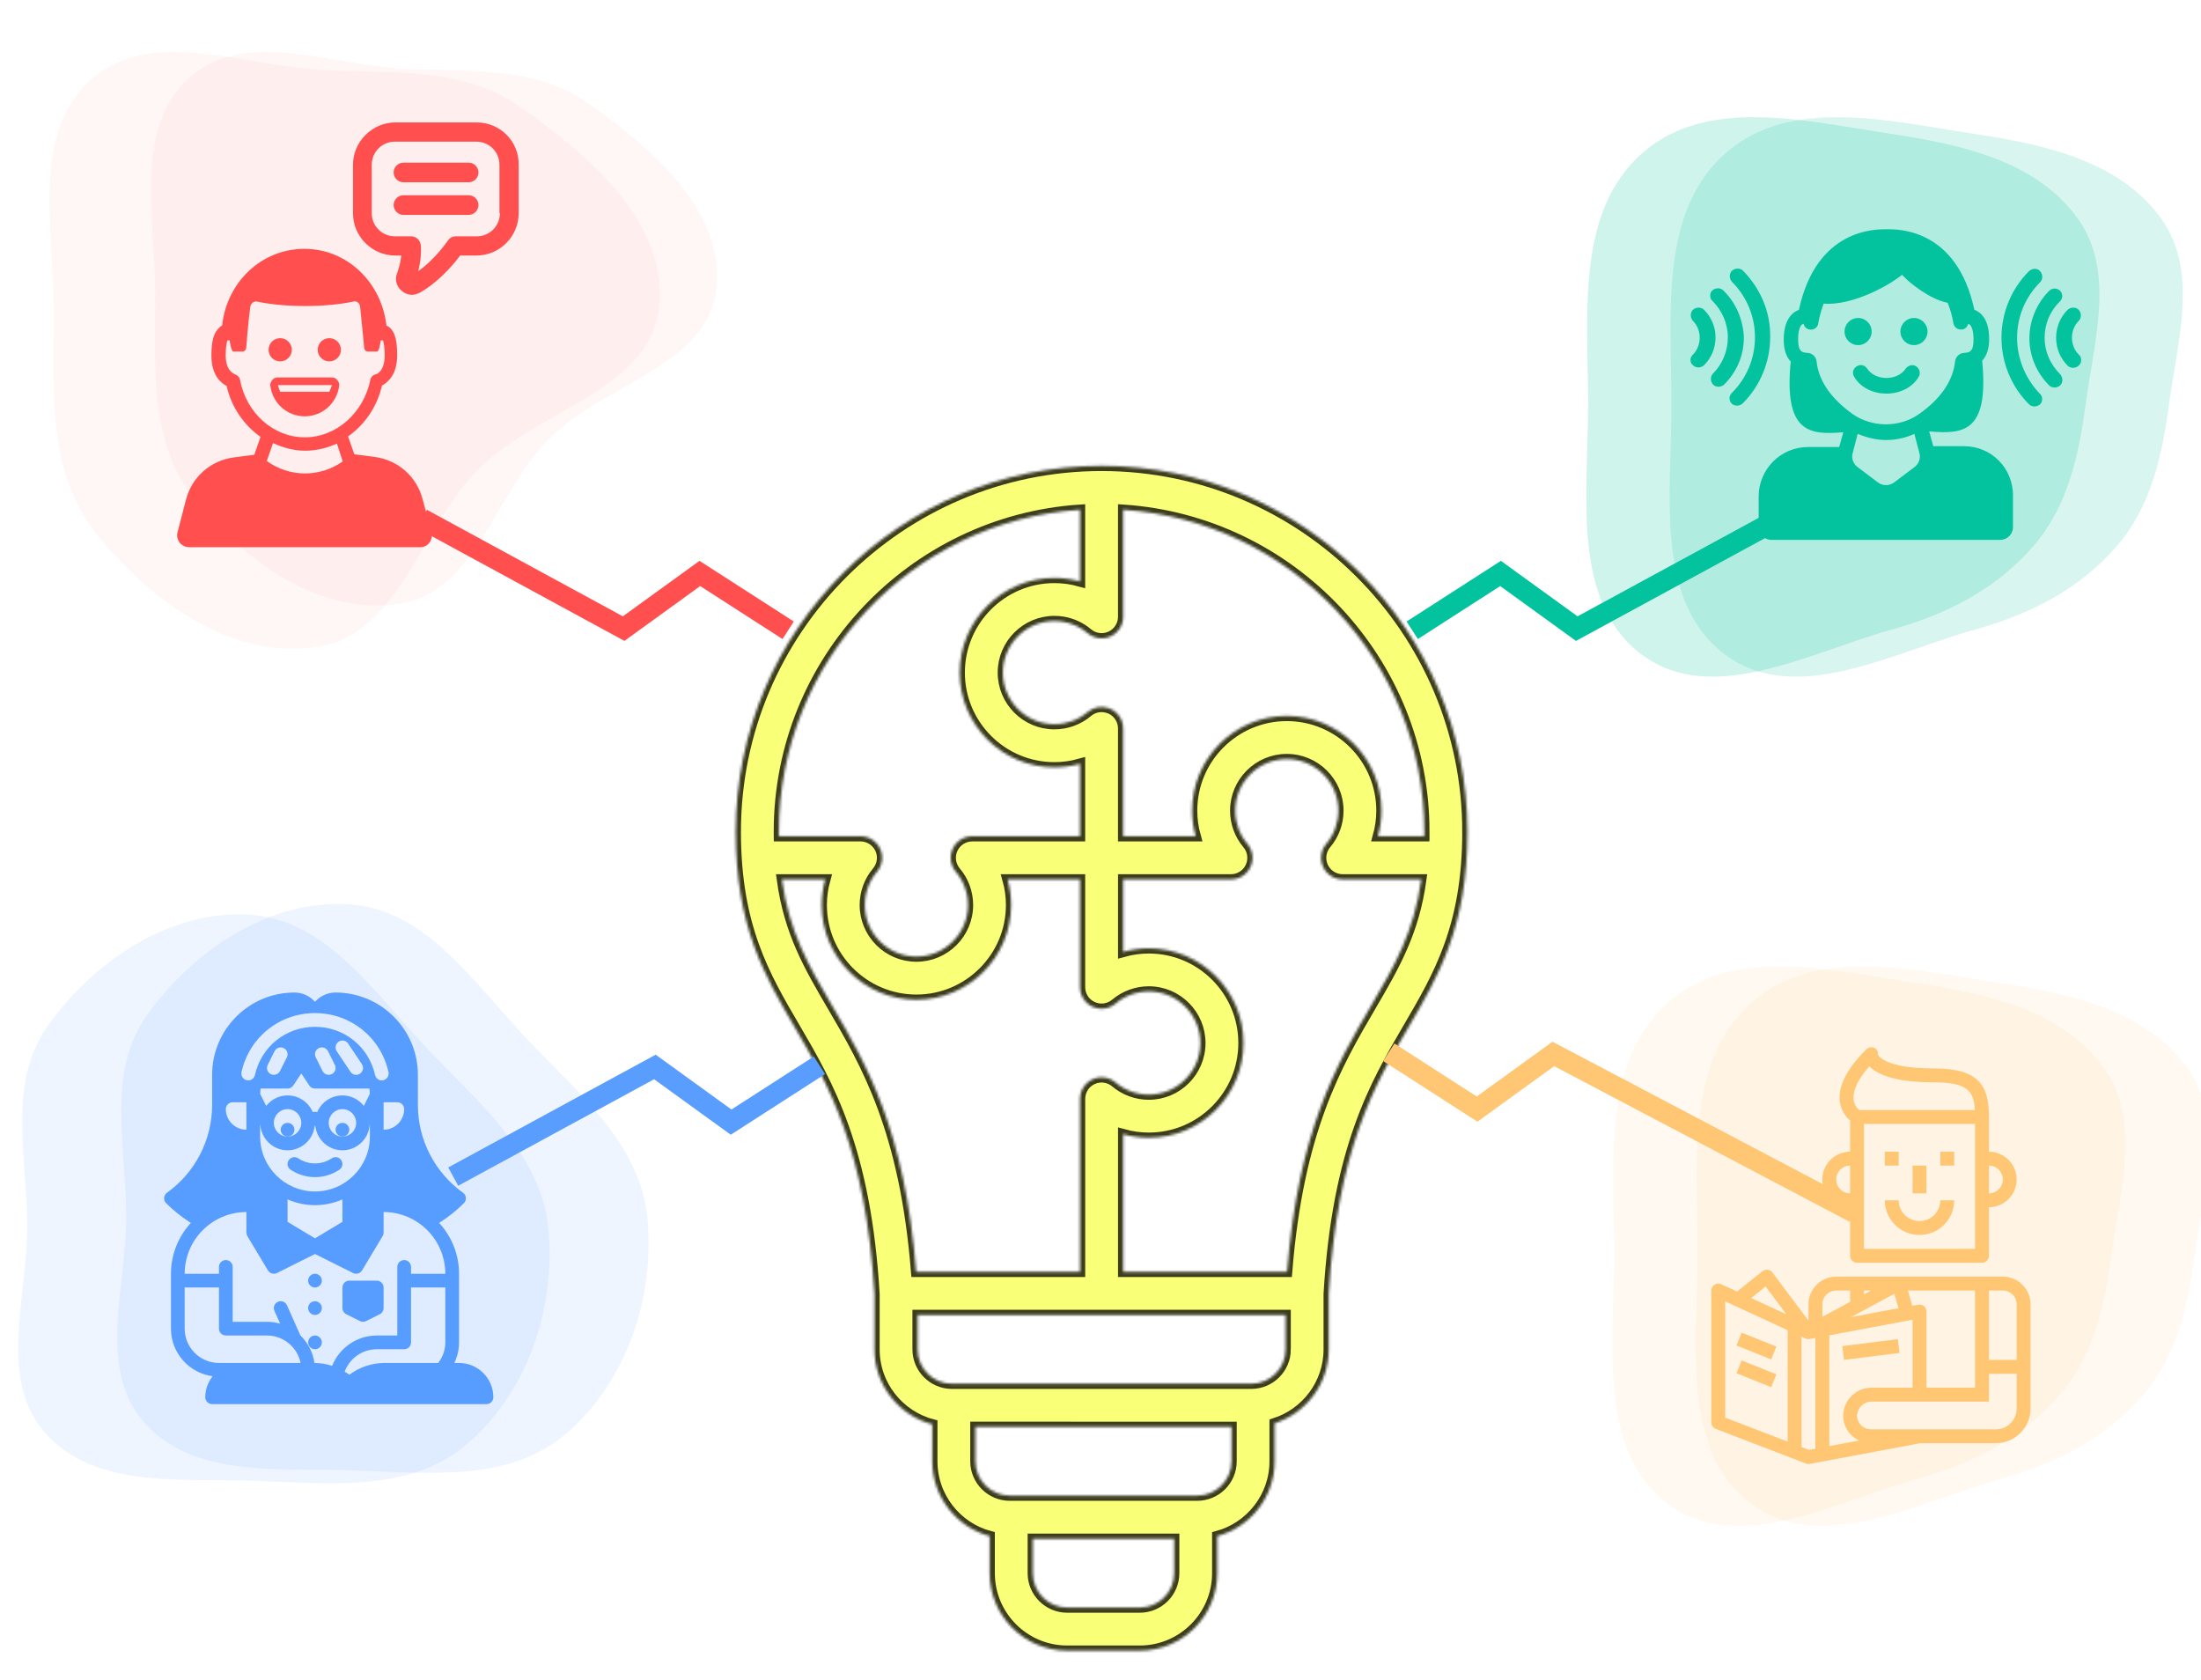 <svg width="845" height="645" viewBox="0 0 845 645" fill="none" xmlns="http://www.w3.org/2000/svg">
<g clip-path="url(#clip0_219_65)">
<path fill-rule="evenodd" clip-rule="evenodd" d="M726.635 51.503C753.447 55.527 782.031 61.979 797.79 84.041C812.133 104.122 804.009 130.741 800.704 155.196C798.024 175.022 793.87 194.221 780.845 209.406C766.627 225.984 747.67 235.682 726.635 241.553C694.363 250.561 657.397 271.292 630.445 251.386C603.018 231.128 609.73 189.293 609.713 155.196C609.697 121.074 604.823 81.554 630.352 58.914C655.388 36.711 693.543 46.537 726.635 51.503Z" fill="#03C29E" fill-opacity="0.1"/>
<path fill-rule="evenodd" clip-rule="evenodd" d="M726.635 51.503C753.447 55.527 782.031 61.979 797.79 84.041C812.133 104.122 804.009 130.741 800.704 155.196C798.024 175.022 793.87 194.221 780.845 209.406C766.627 225.984 747.67 235.682 726.635 241.553C694.363 250.561 657.397 271.292 630.445 251.386C603.018 231.128 609.73 189.293 609.713 155.196C609.697 121.074 604.823 81.554 630.352 58.914C655.388 36.711 693.543 46.537 726.635 51.503Z" fill="#03C29E" fill-opacity="0.1"/>
<path fill-rule="evenodd" clip-rule="evenodd" d="M758.635 51.503C785.447 55.527 814.031 61.979 829.79 84.041C844.133 104.122 836.009 130.741 832.704 155.196C830.024 175.022 825.87 194.221 812.845 209.406C798.627 225.984 779.67 235.682 758.635 241.553C726.363 250.561 689.397 271.292 662.445 251.386C635.018 231.128 641.73 189.293 641.713 155.196C641.697 121.074 636.823 81.554 662.352 58.914C687.388 36.711 725.543 46.537 758.635 51.503Z" fill="#03C29E" fill-opacity="0.08"/>
<path fill-rule="evenodd" clip-rule="evenodd" d="M758.635 51.503C785.447 55.527 814.031 61.979 829.79 84.041C844.133 104.122 836.009 130.741 832.704 155.196C830.024 175.022 825.87 194.221 812.845 209.406C798.627 225.984 779.67 235.682 758.635 241.553C726.363 250.561 689.397 271.292 662.445 251.386C635.018 231.128 641.73 189.293 641.713 155.196C641.697 121.074 636.823 81.554 662.352 58.914C687.388 36.711 725.543 46.537 758.635 51.503Z" fill="#03C29E" fill-opacity="0.08"/>
<g filter="url(#filter0_d_219_65)">
<mask id="path-3-inside-1_219_65" fill="white">
<path d="M563.382 315.277C563.382 351.64 552.335 370.523 540.632 390.523C527.886 412.312 513.437 437.003 510.128 492.783V513.982C510.128 527.259 501.39 538.529 489.366 542.357V556.939C489.366 570.677 480.01 582.263 467.339 585.681V599.896C467.339 616.31 453.987 629.662 437.573 629.662H409.702C393.288 629.662 379.936 616.31 379.936 599.896V585.681C367.264 582.263 357.909 570.677 357.909 556.939V542.771C345.151 539.412 335.714 527.779 335.714 513.982V492.783C332.401 437.006 317.956 412.31 305.21 390.523C293.515 370.531 282.46 351.648 282.46 315.277C282.46 237.824 345.472 174.817 422.92 174.817C500.369 174.813 563.38 237.825 563.38 315.277H563.382ZM299.042 315.277C299.042 315.859 299.054 316.426 299.057 317H330.377C333.604 317 336.538 318.871 337.897 321.801C339.256 324.73 338.788 328.176 336.706 330.644C333.694 334.203 332.038 338.734 332.038 343.402C332.038 354.312 340.909 363.187 351.823 363.187C362.733 363.187 371.608 354.316 371.608 343.402C371.608 338.734 369.951 334.203 366.94 330.644C364.858 328.176 364.389 324.73 365.748 321.801C367.108 318.871 370.041 317 373.268 317H414.62V289.211C411.448 290.101 408.139 290.562 404.795 290.562C384.74 290.562 368.432 274.246 368.432 254.199C368.432 234.148 384.748 217.836 404.795 217.836C408.139 217.836 411.44 218.297 414.62 219.188V191.684C350.179 195.961 299.04 249.754 299.04 315.274L299.042 315.277ZM319.522 382.144C332.62 404.527 347.381 429.761 351.741 484.204H414.632L414.628 417.833C414.628 414.607 416.499 411.673 419.429 410.314C422.358 408.954 425.804 409.423 428.273 411.505C431.831 414.517 436.362 416.173 441.031 416.173C451.941 416.173 460.816 407.302 460.816 396.388C460.816 385.478 451.944 376.603 441.031 376.603C436.363 376.603 431.831 378.259 428.269 381.271C425.8 383.353 422.354 383.822 419.425 382.462C416.495 381.103 414.624 378.169 414.624 374.943V333.591H386.835C387.726 336.763 388.187 340.071 388.187 343.415C388.187 363.47 371.871 379.778 351.824 379.778C331.773 379.778 315.461 363.462 315.461 343.415C315.461 340.071 315.921 336.771 316.812 333.591H300.203C303.004 353.9 310.515 366.751 319.523 382.146L319.522 382.144ZM450.772 599.894V586.706H396.526V599.894C396.526 607.164 402.44 613.078 409.71 613.078H437.581C444.854 613.082 450.772 607.168 450.772 599.894ZM472.799 556.937V543.749L374.494 543.745V556.933C374.494 564.203 380.408 570.117 387.682 570.117H459.608C466.881 570.121 472.799 564.207 472.799 556.937ZM493.557 513.98V500.792H352.297V513.98C352.297 521.25 358.211 527.164 365.481 527.164H480.371C487.644 527.164 493.559 521.25 493.559 513.98H493.557ZM545.643 333.59H515.471C512.244 333.59 509.311 331.719 507.951 328.789C506.592 325.86 507.061 322.414 509.143 319.946C512.154 316.387 513.811 311.856 513.811 307.188C513.811 296.278 504.94 287.403 494.026 287.403C483.116 287.403 474.241 296.274 474.241 307.188C474.241 311.856 475.897 316.387 478.909 319.946C480.991 322.414 481.46 325.86 480.1 328.789C478.741 331.719 475.807 333.59 472.581 333.59H431.229V361.379C434.401 360.489 437.709 360.028 441.053 360.028C461.108 360.028 477.416 376.344 477.416 396.391C477.416 416.446 461.1 432.754 441.053 432.754C437.709 432.754 434.408 432.293 431.229 431.402V484.211H494.12C498.479 429.77 513.249 404.527 526.339 382.151C535.339 366.756 542.851 353.905 545.644 333.589L545.643 333.59ZM546.811 315.285C546.811 249.765 495.674 195.965 431.221 191.685V232.751C431.221 235.978 429.35 238.911 426.42 240.271C425.69 240.61 424.92 240.837 424.151 240.954C423.764 241.013 423.373 241.04 422.983 241.04C421.041 241.052 419.115 240.38 417.576 239.079C414.904 236.821 411.69 235.321 408.279 234.716C407.143 234.513 405.986 234.411 404.815 234.411C393.905 234.411 385.03 243.282 385.03 254.196C385.03 265.106 393.901 273.981 404.815 273.981C409.483 273.981 414.014 272.325 417.573 269.313C419.811 267.419 422.858 266.88 425.592 267.813C425.866 267.907 426.147 268.001 426.416 268.122C428.248 268.973 429.666 270.438 430.471 272.204C430.955 273.266 431.217 274.43 431.217 275.645V316.997H459.006C458.116 313.825 457.655 310.517 457.655 307.173C457.655 287.118 473.971 270.81 494.018 270.81C514.069 270.81 530.381 287.126 530.381 307.173C530.381 310.517 529.92 313.818 529.029 316.997H546.787C546.795 316.431 546.806 315.864 546.806 315.282L546.811 315.285Z"/>
</mask>
<path d="M563.382 315.277C563.382 351.64 552.335 370.523 540.632 390.523C527.886 412.312 513.437 437.003 510.128 492.783V513.982C510.128 527.259 501.39 538.529 489.366 542.357V556.939C489.366 570.677 480.01 582.263 467.339 585.681V599.896C467.339 616.31 453.987 629.662 437.573 629.662H409.702C393.288 629.662 379.936 616.31 379.936 599.896V585.681C367.264 582.263 357.909 570.677 357.909 556.939V542.771C345.151 539.412 335.714 527.779 335.714 513.982V492.783C332.401 437.006 317.956 412.31 305.21 390.523C293.515 370.531 282.46 351.648 282.46 315.277C282.46 237.824 345.472 174.817 422.92 174.817C500.369 174.813 563.38 237.825 563.38 315.277H563.382ZM299.042 315.277C299.042 315.859 299.054 316.426 299.057 317H330.377C333.604 317 336.538 318.871 337.897 321.801C339.256 324.73 338.788 328.176 336.706 330.644C333.694 334.203 332.038 338.734 332.038 343.402C332.038 354.312 340.909 363.187 351.823 363.187C362.733 363.187 371.608 354.316 371.608 343.402C371.608 338.734 369.951 334.203 366.94 330.644C364.858 328.176 364.389 324.73 365.748 321.801C367.108 318.871 370.041 317 373.268 317H414.62V289.211C411.448 290.101 408.139 290.562 404.795 290.562C384.74 290.562 368.432 274.246 368.432 254.199C368.432 234.148 384.748 217.836 404.795 217.836C408.139 217.836 411.44 218.297 414.62 219.188V191.684C350.179 195.961 299.04 249.754 299.04 315.274L299.042 315.277ZM319.522 382.144C332.62 404.527 347.381 429.761 351.741 484.204H414.632L414.628 417.833C414.628 414.607 416.499 411.673 419.429 410.314C422.358 408.954 425.804 409.423 428.273 411.505C431.831 414.517 436.362 416.173 441.031 416.173C451.941 416.173 460.816 407.302 460.816 396.388C460.816 385.478 451.944 376.603 441.031 376.603C436.363 376.603 431.831 378.259 428.269 381.271C425.8 383.353 422.354 383.822 419.425 382.462C416.495 381.103 414.624 378.169 414.624 374.943V333.591H386.835C387.726 336.763 388.187 340.071 388.187 343.415C388.187 363.47 371.871 379.778 351.824 379.778C331.773 379.778 315.461 363.462 315.461 343.415C315.461 340.071 315.921 336.771 316.812 333.591H300.203C303.004 353.9 310.515 366.751 319.523 382.146L319.522 382.144ZM450.772 599.894V586.706H396.526V599.894C396.526 607.164 402.44 613.078 409.71 613.078H437.581C444.854 613.082 450.772 607.168 450.772 599.894ZM472.799 556.937V543.749L374.494 543.745V556.933C374.494 564.203 380.408 570.117 387.682 570.117H459.608C466.881 570.121 472.799 564.207 472.799 556.937ZM493.557 513.98V500.792H352.297V513.98C352.297 521.25 358.211 527.164 365.481 527.164H480.371C487.644 527.164 493.559 521.25 493.559 513.98H493.557ZM545.643 333.59H515.471C512.244 333.59 509.311 331.719 507.951 328.789C506.592 325.86 507.061 322.414 509.143 319.946C512.154 316.387 513.811 311.856 513.811 307.188C513.811 296.278 504.94 287.403 494.026 287.403C483.116 287.403 474.241 296.274 474.241 307.188C474.241 311.856 475.897 316.387 478.909 319.946C480.991 322.414 481.46 325.86 480.1 328.789C478.741 331.719 475.807 333.59 472.581 333.59H431.229V361.379C434.401 360.489 437.709 360.028 441.053 360.028C461.108 360.028 477.416 376.344 477.416 396.391C477.416 416.446 461.1 432.754 441.053 432.754C437.709 432.754 434.408 432.293 431.229 431.402V484.211H494.12C498.479 429.77 513.249 404.527 526.339 382.151C535.339 366.756 542.851 353.905 545.644 333.589L545.643 333.59ZM546.811 315.285C546.811 249.765 495.674 195.965 431.221 191.685V232.751C431.221 235.978 429.35 238.911 426.42 240.271C425.69 240.61 424.92 240.837 424.151 240.954C423.764 241.013 423.373 241.04 422.983 241.04C421.041 241.052 419.115 240.38 417.576 239.079C414.904 236.821 411.69 235.321 408.279 234.716C407.143 234.513 405.986 234.411 404.815 234.411C393.905 234.411 385.03 243.282 385.03 254.196C385.03 265.106 393.901 273.981 404.815 273.981C409.483 273.981 414.014 272.325 417.573 269.313C419.811 267.419 422.858 266.88 425.592 267.813C425.866 267.907 426.147 268.001 426.416 268.122C428.248 268.973 429.666 270.438 430.471 272.204C430.955 273.266 431.217 274.43 431.217 275.645V316.997H459.006C458.116 313.825 457.655 310.517 457.655 307.173C457.655 287.118 473.971 270.81 494.018 270.81C514.069 270.81 530.381 287.126 530.381 307.173C530.381 310.517 529.92 313.818 529.029 316.997H546.787C546.795 316.431 546.806 315.864 546.806 315.282L546.811 315.285Z" fill="#F9FF76" stroke="black" stroke-opacity="0.76" stroke-width="4" mask="url(#path-3-inside-1_219_65)"/>
</g>
<path fill-rule="evenodd" clip-rule="evenodd" d="M122.081 26.768C149.188 28.437 176.906 25.238 199.198 40.75C225.943 59.361 256.543 85.478 252.996 117.867C249.5 149.802 206.74 157.094 183.978 179.765C161.312 202.34 153.657 243.129 122.081 248.258C88.992 253.634 56.749 230.24 36.173 203.775C17.607 179.896 20.936 148.114 20.704 117.867C20.47 87.245 12.069 51.102 34.846 30.633C57.353 10.408 91.88 24.909 122.081 26.768Z" fill="#FFA9A3" fill-opacity="0.1"/>
<path fill-rule="evenodd" clip-rule="evenodd" d="M153.606 26.277C178.747 27.825 204.455 24.858 225.13 39.245C249.936 56.507 278.316 80.73 275.027 110.77C271.784 140.389 232.125 147.152 211.014 168.179C189.992 189.117 182.892 226.948 153.606 231.705C122.916 236.691 93.012 214.994 73.928 190.448C56.708 168.3 59.796 138.824 59.581 110.77C59.363 82.368 51.571 48.846 72.697 29.862C93.571 11.104 125.595 24.553 153.606 26.277Z" fill="#FFA9A3" fill-opacity="0.1"/>
<g filter="url(#filter1_d_219_65)">
<path d="M779.56 536.685V496.72C779.56 493.894 778.437 491.183 776.439 489.184C774.44 487.185 771.729 486.062 768.903 486.062H704.958C702.132 486.062 699.421 487.185 697.422 489.184C695.424 491.183 694.301 493.894 694.301 496.72V502.938L680.446 484.464C680.013 483.887 679.366 483.51 678.65 483.42C677.936 483.335 677.216 483.537 676.65 483.982L666.888 491.791L660.781 488.972C659.956 488.591 658.994 488.657 658.229 489.147C657.463 489.637 657 490.483 657 491.391V542.014C656.999 543.117 657.678 544.106 658.708 544.502L693.345 557.824C693.65 557.941 693.974 558 694.301 558C694.466 558 694.631 557.983 694.793 557.952L737.173 550.007H766.238C769.77 550.002 773.156 548.597 775.654 546.101C778.151 543.603 779.555 540.217 779.56 536.685L779.56 536.685ZM677.834 489.863L685.842 500.539L672.302 494.288L677.834 489.863ZM686.309 549.407L662.33 540.183V495.553L686.309 506.623V549.407ZM696.966 552.125L694.555 552.578L691.637 551.456V509.083L693.185 509.796C693.686 510.026 694.243 510.094 694.783 509.994L696.966 509.588V552.125ZM763.575 491.39H768.903C770.316 491.39 771.672 491.951 772.671 492.95C773.671 493.95 774.232 495.306 774.232 496.719V518.033H763.575V491.39ZM758.246 491.39V528.691H739.596V499.383C739.597 498.59 739.243 497.838 738.633 497.331C738.206 497.006 737.689 496.821 737.152 496.798C736.916 496.779 734.129 497.209 734.129 497.209L732.471 491.39L758.246 491.39ZM715.616 491.39H718.369L715.616 492.874V491.39ZM714.218 499.679L727.273 492.648L728.856 498.19L710.64 501.606L714.218 499.679ZM699.63 496.719C699.63 495.306 700.192 493.95 701.191 492.951C702.19 491.951 703.546 491.39 704.959 491.39H710.288V495.741L699.63 501.48V496.719ZM702.295 551.126V508.588L734.267 502.593V528.691H718.734C715.943 528.632 713.237 529.646 711.173 531.523C709.109 533.4 707.842 535.997 707.637 538.781C707.51 540.899 708.029 543.007 709.122 544.825C710.216 546.644 711.834 548.089 713.765 548.972L702.295 551.126ZM718.281 544.678C716.817 544.681 715.415 544.08 714.407 543.016C713.399 541.954 712.874 540.525 712.952 539.062C713.104 537.647 713.783 536.343 714.855 535.409C715.927 534.474 717.313 533.978 718.734 534.021H763.574V523.363H774.231V536.685C774.231 538.805 773.389 540.839 771.891 542.337C770.392 543.836 768.358 544.678 766.239 544.678L718.281 544.678Z" fill="#FFC773"/>
<path d="M666.668 512.514L668.647 507.566L681.969 512.895L679.99 517.843L666.668 512.514Z" fill="#FFC773"/>
<path d="M666.668 523.172L668.647 518.223L681.969 523.552L679.99 528.5L666.668 523.172Z" fill="#FFC773"/>
<path d="M707.294 512.724L728.607 510.06L729.269 515.347L707.955 518.011L707.294 512.724Z" fill="#FFC773"/>
<path d="M699.63 448.762C699.63 451.588 700.753 454.299 702.751 456.298C704.75 458.296 707.461 459.419 710.287 459.419V478.069C710.287 478.776 710.568 479.454 711.067 479.954C711.567 480.453 712.245 480.734 712.951 480.734H760.91C761.616 480.734 762.294 480.453 762.794 479.954C763.293 479.454 763.574 478.776 763.574 478.069V459.419C767.381 459.419 770.9 457.387 772.804 454.09C774.707 450.793 774.707 446.73 772.804 443.433C770.9 440.136 767.381 438.104 763.574 438.104V424.783C763.574 412.969 760.087 406.132 742.259 406.132C722.831 406.132 720.992 400.803 720.945 400.803C721.129 399.716 720.543 398.645 719.527 398.214C718.44 397.76 717.182 398.044 716.396 398.923C708.921 406.399 705.547 413.151 706.362 418.988C706.761 421.767 708.156 424.307 710.287 426.134V438.104C707.461 438.104 704.75 439.227 702.751 441.225C700.753 443.225 699.63 445.936 699.63 448.762L699.63 448.762ZM710.287 454.09C708.383 454.09 706.624 453.075 705.672 451.426C704.721 449.777 704.721 447.746 705.672 446.097C706.624 444.449 708.383 443.433 710.287 443.433V454.09ZM763.574 443.433C765.478 443.433 767.237 444.449 768.189 446.097C769.141 447.746 769.141 449.777 768.189 451.426C767.237 453.075 765.478 454.09 763.574 454.09V443.433ZM758.245 475.405H715.616V427.447H758.245V475.405ZM717.686 405.316C720.488 408.262 727.037 411.46 742.26 411.46C755.264 411.46 757.804 414.734 758.188 422.117H713.796C712.623 421.138 711.856 419.758 711.643 418.245C711.293 415.763 712.154 411.593 717.688 405.316H717.686Z" fill="#FFC773"/>
<path d="M744.924 438.104H750.252V443.433H744.924V438.104Z" fill="#FFC773"/>
<path d="M734.266 443.433H739.595V454.09H734.266V443.433Z" fill="#FFC773"/>
<path d="M723.609 438.104H728.938V443.433H723.609V438.104Z" fill="#FFC773"/>
<path d="M736.931 470.076C740.462 470.072 743.848 468.667 746.346 466.17C748.843 463.673 750.247 460.286 750.252 456.755H744.924C744.924 459.611 743.4 462.249 740.927 463.677C738.454 465.104 735.407 465.104 732.934 463.677C730.461 462.249 728.938 459.611 728.938 456.755H723.609C723.614 460.286 725.018 463.673 727.515 466.17C730.013 468.667 733.399 470.072 736.931 470.076Z" fill="#FFC773"/>
</g>
<g filter="url(#filter2_d_219_65)">
<path d="M123.567 487.599C123.567 489.054 122.388 490.233 120.933 490.233C119.479 490.233 118.3 489.054 118.3 487.599C118.3 486.145 119.479 484.966 120.933 484.966C122.388 484.966 123.567 486.145 123.567 487.599Z" fill="#599DFF"/>
<path d="M123.567 498.133C123.567 499.587 122.388 500.766 120.933 500.766C119.479 500.766 118.3 499.587 118.3 498.133C118.3 496.679 119.479 495.499 120.933 495.499C122.388 495.499 123.567 496.679 123.567 498.133Z" fill="#599DFF"/>
<path d="M123.567 511.3C123.567 512.754 122.388 513.933 120.933 513.933C119.479 513.933 118.3 512.754 118.3 511.3C118.3 509.845 119.479 508.666 120.933 508.666C122.388 508.666 123.567 509.845 123.567 511.3Z" fill="#599DFF"/>
<path d="M132.923 500.489L138.19 503.123C138.558 503.307 138.964 503.399 139.367 503.399C139.77 503.399 140.176 503.307 140.544 503.123L145.81 500.489C146.704 500.041 147.267 499.13 147.267 498.132V490.232C147.267 488.779 146.09 487.599 144.634 487.599H134.1C132.644 487.599 131.467 488.779 131.467 490.232V498.132C131.467 499.13 132.03 500.041 132.923 500.489Z" fill="#599DFF"/>
<path d="M134.1 429.666C134.1 431.12 132.921 432.299 131.467 432.299C130.012 432.299 128.833 431.12 128.833 429.666C128.833 428.211 130.012 427.032 131.467 427.032C132.921 427.032 134.1 428.211 134.1 429.666Z" fill="#599DFF"/>
<path d="M113.033 429.666C113.033 431.12 111.854 432.299 110.4 432.299C108.946 432.299 107.767 431.12 107.767 429.666C107.767 428.211 108.946 427.032 110.4 427.032C111.854 427.032 113.033 428.211 113.033 429.666Z" fill="#599DFF"/>
<path d="M127.371 440.641C123.457 443.249 118.407 443.249 114.491 440.641C113.274 439.83 111.645 440.159 110.838 441.37C110.029 442.579 110.356 444.216 111.567 445.023C114.411 446.919 117.668 447.867 120.928 447.867C124.188 447.867 127.446 446.919 130.289 445.023C131.5 444.218 131.827 442.582 131.018 441.37C130.216 440.159 128.581 439.83 127.37 440.641H127.371Z" fill="#599DFF"/>
<path d="M73.265 465.443C68.543 470.596 65.633 477.44 65.633 484.966V506.033C65.633 515.377 72.624 523.097 81.646 524.29C79.89 526.526 78.8 529.309 78.8 532.367C78.8 533.82 79.977 535 81.433 535H186.767C188.224 535 189.401 533.82 189.401 532.367C189.401 525.106 183.495 519.2 176.234 519.2H174.435C175.605 516.749 176.234 514.057 176.234 511.3V484.966C176.234 477.44 173.324 470.596 168.602 465.443C172.07 463.231 175.26 460.698 178.095 457.864C178.643 457.316 178.919 456.555 178.859 455.783C178.796 455.012 178.394 454.305 177.764 453.859C166.912 446.105 160.434 433.516 160.434 420.179V408.6C160.434 391.176 146.259 377 128.834 377C125.692 377 122.864 378.383 120.934 380.574C119.003 378.383 116.175 377 113.034 377C95.609 377 81.433 391.176 81.433 408.6V420.179C81.433 433.514 74.956 446.105 64.104 453.856C63.475 454.306 63.072 455.009 63.008 455.78C62.947 456.551 63.225 457.313 63.773 457.861C66.608 460.698 69.796 463.231 73.266 465.443L73.265 465.443ZM84.067 519.2C76.806 519.2 70.9 513.293 70.9 506.033V490.233H84.067V506.033C84.067 507.486 85.243 508.666 86.7 508.666H102.5C108.86 508.666 114.179 513.198 115.401 519.2H84.067ZM170.967 511.3C170.967 514.17 169.977 516.917 168.245 519.2H147.673C142.806 519.2 138.027 520.798 134.143 523.71C133.561 523.273 132.926 522.929 132.31 522.549C134.196 517.469 139.096 513.933 144.634 513.933H155.167C156.624 513.933 157.801 512.752 157.801 511.299V490.233H170.967L170.967 511.3ZM152.534 419.132C153.987 419.132 155.167 420.315 155.167 421.766C155.167 426.121 151.623 429.666 147.267 429.666V419.132H152.534ZM92.725 407.527C95.685 394.203 107.285 384.899 120.934 384.899C134.582 384.899 146.182 394.202 149.142 407.527C149.456 408.946 148.56 410.353 147.141 410.668C146.948 410.711 146.757 410.732 146.568 410.732C145.361 410.732 144.272 409.897 143.998 408.67C141.579 397.773 132.093 390.166 120.933 390.166C109.773 390.166 100.287 397.773 97.868 408.668C97.554 410.092 96.148 410.995 94.727 410.666C93.306 410.353 92.412 408.947 92.725 407.527L92.725 407.527ZM120.934 453.365C109.317 453.365 99.867 443.915 99.867 432.298V427.654L99.946 427.811C100.354 433.252 104.857 437.565 110.4 437.565C115.828 437.565 120.256 433.426 120.821 428.146C120.895 428.135 120.971 428.135 121.044 428.146C121.611 433.426 126.039 437.565 131.467 437.565C137.01 437.565 141.514 433.252 141.922 427.811L142 427.654V432.298C142 443.915 132.55 453.365 120.934 453.365H120.934ZM131.467 456.417V465.039L120.934 471.359L110.4 465.039V456.417C113.629 457.834 117.189 458.632 120.934 458.632C124.678 458.632 128.239 457.834 131.467 456.417ZM110.4 413.865C111.28 413.865 112.101 413.426 112.592 412.693L115.667 408.08L118.742 412.693C119.233 413.426 120.054 413.865 120.934 413.865H141.806C141.901 414.564 141.948 415.256 141.969 415.943L139.68 420.517C137.747 418.089 134.806 416.498 131.467 416.498C127.131 416.498 123.401 419.136 121.787 422.889C121.503 422.844 121.227 422.77 120.934 422.77C120.641 422.77 120.365 422.844 120.08 422.889C118.466 419.136 114.737 416.498 110.401 416.498C107.062 416.498 104.121 418.089 102.187 420.517L99.898 415.943C99.919 415.255 99.966 414.562 100.061 413.865H110.4ZM102.776 404.788L105.41 399.522C106.06 398.218 107.643 397.697 108.944 398.345C110.245 398.995 110.772 400.579 110.12 401.879L107.487 407.146C107.027 408.067 106.098 408.599 105.131 408.599C104.736 408.599 104.333 408.509 103.957 408.322C102.655 407.669 102.126 406.089 102.776 404.788L102.776 404.788ZM122.39 398.341C123.692 397.694 125.274 398.218 125.924 399.518L128.557 404.785C129.208 406.086 128.681 407.669 127.381 408.319C127.001 408.509 126.598 408.599 126.203 408.599C125.236 408.599 124.306 408.067 123.843 407.142L121.21 401.875C120.56 400.575 121.089 398.995 122.39 398.341L122.39 398.341ZM130.006 395.874C131.22 395.063 132.85 395.394 133.659 396.603L138.925 404.503C139.734 405.711 139.407 407.349 138.196 408.155C137.745 408.456 137.237 408.599 136.736 408.599C135.885 408.599 135.048 408.188 134.543 407.427L129.276 399.527C128.468 398.316 128.794 396.68 130.006 395.874L130.006 395.874ZM136.734 427.032C136.734 429.937 134.372 432.298 131.467 432.298C128.562 432.298 126.2 429.937 126.2 427.032C126.2 424.127 128.562 421.765 131.467 421.765C134.372 421.765 136.734 424.127 136.734 427.032ZM115.667 427.032C115.667 429.937 113.305 432.298 110.4 432.298C107.495 432.298 105.134 429.937 105.134 427.032C105.134 424.127 107.495 421.765 110.4 421.765C113.305 421.765 115.667 424.127 115.667 427.032ZM89.333 419.132H94.6V429.665C90.244 429.665 86.7 426.121 86.7 421.765C86.7 420.314 87.88 419.132 89.333 419.132ZM94.6 461.265V469.165C94.6 469.641 94.73 470.11 94.976 470.522L102.876 483.689C103.585 484.863 105.072 485.303 106.313 484.689L120.934 477.376L135.557 484.686C135.933 484.876 136.336 484.965 136.731 484.965C137.632 484.965 138.501 484.504 138.991 483.689L146.891 470.522C147.138 470.11 147.267 469.641 147.267 469.165V461.265C160.336 461.265 170.967 471.898 170.967 484.965H157.801V482.332C157.801 480.879 156.624 479.699 155.167 479.699C153.711 479.699 152.534 480.879 152.534 482.332V508.665H144.634C137.034 508.665 130.263 513.41 127.515 520.297C125.34 519.596 123.057 519.22 120.723 519.207C120.128 515.068 118.169 511.373 115.299 508.595L110.175 497.061C109.582 495.736 108.032 495.126 106.699 495.723C105.369 496.316 104.774 497.87 105.361 499.199L107.546 504.116C105.939 503.66 104.252 503.399 102.5 503.399H89.334V482.332C89.334 480.879 88.157 479.699 86.7 479.699C85.244 479.699 84.067 480.879 84.067 482.332V484.965H70.9C70.9 471.898 81.531 461.265 94.6 461.265L94.6 461.265Z" fill="#599DFF"/>
</g>
<g filter="url(#filter3_d_219_65)">
<path d="M162.262 187.703C160.033 178.96 152.832 172.616 143.916 171.416L136.029 170.388L133.629 163.53C139.972 159.073 144.772 152.214 146.659 143.985C148.888 142.784 152.488 139.87 152.488 132.327C152.488 126.84 151.63 123.583 149.744 121.869C149.401 121.525 148.887 121.183 148.372 121.011C146.486 104.381 133.284 91.522 116.826 91.522C100.366 91.522 86.993 104.381 85.279 121.011C84.765 121.182 84.421 121.525 84.078 121.869C82.021 123.755 81.164 127.012 81.164 132.498C81.164 140.042 84.765 142.957 86.993 144.156C88.879 152.385 93.679 159.244 100.023 163.701L97.622 170.559L89.735 171.587C80.819 172.788 73.618 179.131 71.389 187.875L68.132 200.39C67.788 201.762 68.132 203.134 68.989 204.333C69.847 205.362 71.218 206.048 72.59 206.048H161.232C162.604 206.048 163.976 205.534 164.834 204.333C165.691 203.305 166.034 201.762 165.691 200.39L162.262 187.703ZM102.426 172.959L104.826 166.101C108.598 167.816 112.714 169.016 117.171 169.016C121.457 169.016 125.572 167.987 129.344 166.272L131.573 173.13C122.829 179.302 111.169 179.302 102.426 172.959V172.959ZM117 163.872C104.999 163.872 94.54 154.614 92.14 141.756C91.969 140.727 91.112 140.041 90.254 139.699C89.911 139.528 86.653 138.498 86.653 132.498C86.653 129.24 86.996 127.526 87.338 126.669H88.196C88.196 127.526 88.881 130.955 89.567 130.955H93.169C93.854 130.955 94.54 130.27 94.54 129.412C94.54 129.412 95.226 119.982 96.083 113.81C96.254 112.438 97.455 111.581 98.654 111.753C103.284 112.782 109.798 113.468 117.171 113.468C124.543 113.468 130.887 112.783 135.687 111.753C136.888 111.41 138.088 112.267 138.259 113.81C138.944 119.982 139.801 129.412 139.801 129.412C139.801 130.27 140.487 130.955 141.173 130.955H144.774C145.46 130.955 146.146 127.697 146.146 126.669H147.003C147.347 127.526 147.689 129.24 147.689 132.498C147.689 138.67 144.431 139.699 144.26 139.699C143.232 139.87 142.374 140.727 142.203 141.756C139.631 154.442 129.172 163.872 117 163.872H117Z" fill="#FF4F4F"/>
<path d="M112.028 130.268C112.028 132.73 110.032 134.726 107.57 134.726C105.108 134.726 103.113 132.73 103.113 130.268C103.113 127.807 105.108 125.811 107.57 125.811C110.031 125.811 112.028 127.807 112.028 130.268Z" fill="#FF4F4F"/>
<path d="M130.887 130.268C130.887 132.73 128.891 134.726 126.429 134.726C123.967 134.726 121.971 132.73 121.971 130.268C121.971 127.807 123.967 125.811 126.429 125.811C128.891 125.811 130.887 127.807 130.887 130.268Z" fill="#FF4F4F"/>
<path d="M127.458 140.898H106.541C105.683 140.898 104.998 141.241 104.484 141.926C103.97 142.612 103.626 143.298 103.799 144.156C104.656 150.842 110.314 155.813 117 155.813C123.687 155.813 129.345 150.842 130.202 144.156C130.373 143.298 130.031 142.613 129.517 141.926C129 141.24 128.314 140.898 127.458 140.898V140.898ZM126.429 146.384H107.569C107.226 145.526 106.884 144.669 106.712 143.812H127.458C127.114 144.841 126.771 145.526 126.429 146.384H126.429Z" fill="#FF4F4F"/>
<path d="M183.007 43H151.803C142.888 43 135.516 50.372 135.516 59.288V77.804C135.516 86.891 142.888 94.091 151.803 94.091H154.033C153.862 96.148 153.347 98.378 152.49 100.778C151.461 103.178 152.147 105.922 154.205 107.635C155.406 108.664 156.776 109.178 158.148 109.178C159.176 109.178 160.205 108.835 161.233 108.321C167.577 104.72 173.064 98.891 176.663 94.09H182.835C191.922 94.09 199.123 86.719 199.123 77.803V59.287C199.295 50.372 192.093 43 183.006 43L183.007 43ZM191.923 77.804C191.923 82.776 187.98 86.72 183.007 86.72H174.949C173.748 86.72 172.72 87.234 172.035 88.263C169.805 91.348 165.691 96.492 160.548 100.093C161.576 96.15 161.748 92.722 161.576 90.32C161.405 88.263 159.861 86.719 157.804 86.719H151.632C146.661 86.719 142.716 82.776 142.716 77.803L142.717 59.288C142.717 54.316 146.661 50.372 151.633 50.372H182.837C187.808 50.372 191.753 54.315 191.753 59.288L191.751 77.804L191.923 77.804Z" fill="#FF4F4F"/>
<path d="M179.921 58.43H154.889C152.832 58.43 151.117 60.145 151.117 62.202C151.117 64.259 152.832 65.974 154.889 65.974H179.921C181.978 65.974 183.693 64.259 183.693 62.202C183.693 60.145 181.978 58.43 179.921 58.43V58.43Z" fill="#FF4F4F"/>
<path d="M179.921 70.946H154.889C152.832 70.946 151.117 72.661 151.117 74.718C151.117 76.775 152.832 78.49 154.889 78.49H179.921C181.978 78.49 183.693 76.775 183.693 74.718C183.693 72.66 181.978 70.946 179.921 70.946V70.946Z" fill="#FF4F4F"/>
</g>
<path fill-rule="evenodd" clip-rule="evenodd" d="M736.635 377.503C763.447 381.527 792.031 387.979 807.79 410.041C822.133 430.122 814.009 456.741 810.704 481.196C808.024 501.022 803.87 520.221 790.845 535.406C776.627 551.984 757.67 561.682 736.635 567.553C704.363 576.561 667.397 597.292 640.445 577.386C613.018 557.128 619.73 515.293 619.713 481.196C619.697 447.074 614.823 407.554 640.352 384.914C665.388 362.711 703.543 372.537 736.635 377.503Z" fill="#FFC773" fill-opacity="0.1"/>
<path fill-rule="evenodd" clip-rule="evenodd" d="M768.635 377.503C795.447 381.527 824.031 387.979 839.79 410.041C854.133 430.122 846.009 456.741 842.704 481.196C840.024 501.022 835.87 520.221 822.845 535.406C808.627 551.984 789.67 561.682 768.635 567.553C736.363 576.561 699.397 597.292 672.445 577.386C645.018 557.128 651.73 515.293 651.713 481.196C651.697 447.074 646.823 407.554 672.352 384.914C697.388 362.711 735.543 372.537 768.635 377.503Z" fill="#FFC773" fill-opacity="0.1"/>
<path fill-rule="evenodd" clip-rule="evenodd" d="M95.88 351.127C125.627 352.97 143.923 381.434 164.469 403.025C184.207 423.766 207.821 443.112 210.538 471.615C213.461 502.268 202.457 534.8 178.927 554.662C156.638 573.477 125.037 569.22 95.88 568.398C67.962 567.611 35.868 571.047 17.384 550.11C-0.688 529.639 10.288 498.921 10.436 471.615C10.583 444.573 2.587 416.024 18.23 393.965C36.006 368.898 65.208 349.227 95.88 351.127Z" fill="#599DFF" fill-opacity="0.1"/>
<path fill-rule="evenodd" clip-rule="evenodd" d="M133.88 347.127C163.627 348.97 181.923 377.434 202.469 399.025C222.207 419.766 245.821 439.112 248.538 467.615C251.461 498.268 240.457 530.8 216.927 550.662C194.638 569.477 163.037 565.22 133.88 564.398C105.962 563.611 73.868 567.047 55.384 546.11C37.312 525.639 48.288 494.921 48.436 467.615C48.583 440.573 40.587 412.024 56.23 389.965C74.006 364.898 103.208 345.227 133.88 347.127Z" fill="#599DFF" fill-opacity="0.1"/>
<g filter="url(#filter4_d_219_65)">
<path d="M718.558 123.275C718.558 126.15 716.228 128.48 713.354 128.48C710.479 128.48 708.149 126.15 708.149 123.275C708.149 120.4 710.48 118.07 713.354 118.07C716.228 118.07 718.558 120.4 718.558 123.275Z" fill="#03C29E"/>
<path d="M740.01 123.275C740.01 126.15 737.679 128.48 734.805 128.48C731.931 128.48 729.6 126.15 729.6 123.275C729.6 120.4 731.931 118.07 734.805 118.07C737.679 118.07 740.01 120.4 740.01 123.275Z" fill="#03C29E"/>
<path d="M724.237 147.092C729.442 147.092 734.174 144.727 736.54 140.784C737.486 139.364 737.013 137.629 735.751 136.683C734.331 135.737 732.596 136.21 731.65 137.472C730.231 139.68 727.391 141.099 724.237 141.099C721.082 141.099 718.243 139.68 716.824 137.472C715.877 136.053 714.142 135.737 712.723 136.683C711.304 137.629 710.988 139.364 711.934 140.784C714.301 144.726 719.032 147.092 724.237 147.092H724.237Z" fill="#03C29E"/>
<path d="M754.047 167.282H742.218L740.64 161.603C753.732 162.708 763.669 162.076 760.987 134.474C762.722 132.582 763.668 129.9 763.668 126.272C763.668 121.54 762.563 118.385 760.355 116.335C759.724 115.861 758.936 115.23 757.989 114.915C751.208 83.527 728.494 84 724.393 84C720.293 84 697.421 83.527 690.639 114.915C689.535 115.388 688.747 115.861 688.115 116.493C685.907 118.544 684.802 121.855 684.802 126.43C684.802 130.216 685.749 132.897 687.484 134.79C684.802 162.235 694.74 163.023 707.673 161.919L706.095 167.597L694.112 167.596C683.701 167.596 675.184 176.113 675.184 186.523V198.353C675.184 201.034 677.392 203.242 680.074 203.242H767.929C770.61 203.242 772.818 201.034 772.818 198.353V186.523C772.975 175.641 764.457 167.282 754.047 167.282L754.047 167.282ZM697.423 134.789C697.265 133.054 695.845 131.635 694.11 131.477C691.902 131.319 690.324 131.161 690.324 126.271C690.324 122.486 691.27 121.066 691.743 120.593C691.901 120.593 692.059 120.436 692.374 120.277C692.69 121.382 693.479 122.328 694.739 122.486C696.317 122.801 697.894 121.697 698.052 120.12C698.525 117.282 699.314 114.915 700.103 112.549C704.992 113.023 712.406 111.445 720.135 107.66C724.078 105.768 727.391 103.717 730.23 101.509C731.334 102.613 732.595 103.874 734.015 104.979C738.905 108.922 744.11 111.603 747.737 112.235C748.684 114.6 749.473 117.124 749.946 120.121C750.261 121.541 751.365 122.487 752.784 122.487H753.257C754.519 122.329 755.308 121.382 755.623 120.279C755.939 120.436 756.096 120.594 756.253 120.594C756.726 121.067 757.672 122.487 757.672 126.273C757.672 131.162 756.095 131.32 753.887 131.478C752.152 131.635 750.732 133.055 750.574 134.791C749.785 142.204 745.053 149.144 736.693 154.98C729.28 160.185 718.87 160.185 711.299 154.98C702.944 148.985 698.212 142.202 697.423 134.789H697.423ZM734.962 175.326L727.233 181.161C725.341 182.581 722.817 182.581 720.925 181.161L713.196 175.326C711.461 174.064 710.672 171.856 711.303 169.805L713.196 162.549C716.666 163.968 720.293 164.914 724.079 164.914C727.865 164.914 731.493 164.125 734.963 162.549L736.855 169.805C737.487 171.855 736.698 174.064 734.963 175.326H734.962Z" fill="#03C29E"/>
<path d="M669.189 99.931C668.085 98.827 666.192 98.827 664.93 99.931C663.826 101.036 663.826 102.928 664.93 104.19C670.609 109.868 673.763 117.439 673.763 125.484C673.763 133.528 670.609 141.1 664.93 146.778C664.3 147.409 663.984 148.197 663.984 148.829C663.984 149.618 664.3 150.407 664.773 150.88C665.878 151.984 667.77 151.984 669.032 150.88C675.814 144.098 679.6 134.949 679.6 125.328C679.757 115.862 675.971 106.872 669.189 99.931L669.189 99.931Z" fill="#03C29E"/>
<path d="M661.618 107.502C660.514 106.398 658.621 106.398 657.359 107.502C656.729 108.133 656.571 108.764 656.571 109.553C656.571 110.342 656.886 111.131 657.517 111.604C661.144 115.231 663.352 120.279 663.352 125.484C663.352 130.689 661.302 135.736 657.674 139.365C656.57 140.469 656.57 142.362 657.674 143.624C658.779 144.728 660.671 144.728 661.933 143.624C666.822 138.734 669.504 132.424 669.504 125.485C669.19 118.701 666.509 112.234 661.619 107.502L661.618 107.502Z" fill="#03C29E"/>
<path d="M654.205 114.916C653.101 113.811 651.208 113.811 649.946 114.916C648.842 116.02 648.842 117.913 649.946 119.174C653.416 122.645 653.416 128.639 649.946 132.109C649.316 132.739 649 133.371 649 134.16C649 134.948 649.316 135.737 649.946 136.21C651.051 137.315 652.943 137.315 654.205 136.21C657.044 133.372 658.622 129.586 658.622 125.485C658.622 121.54 657.044 117.755 654.205 114.916V114.916Z" fill="#03C29E"/>
<path d="M774.395 125.641C774.395 117.597 777.549 110.026 783.227 104.347C784.332 103.242 784.332 101.35 783.227 100.088C782.122 98.826 780.23 98.984 778.968 100.088C772.186 106.87 768.4 116.018 768.4 125.64C768.4 135.261 772.186 144.41 778.968 151.192C780.073 152.296 781.965 152.296 783.227 151.192C783.857 150.561 784.016 149.93 784.016 149.141C784.016 148.352 783.7 147.563 783.07 147.09C777.549 141.256 774.394 133.685 774.394 125.641L774.395 125.641Z" fill="#03C29E"/>
<path d="M784.962 125.641C784.962 120.436 787.013 115.389 790.798 111.761C791.428 111.13 791.744 110.341 791.744 109.71C791.744 108.921 791.428 108.132 790.955 107.659C789.851 106.554 787.958 106.397 786.696 107.659C781.964 112.391 779.126 119.016 779.126 125.797C779.126 132.579 781.807 139.046 786.696 143.936C787.801 145.04 789.693 145.04 790.955 143.936C792.06 142.831 792.06 140.938 790.955 139.677C787.013 135.736 784.962 130.846 784.962 125.641L784.962 125.641Z" fill="#03C29E"/>
<path d="M798.054 132.108C794.584 128.638 794.584 122.644 798.054 119.174C799.158 118.069 799.158 116.176 798.054 114.915C796.949 113.81 795.057 113.81 793.795 114.915C790.956 117.753 789.378 121.539 789.378 125.64C789.378 129.74 790.956 133.526 793.795 136.365C794.899 137.469 796.792 137.469 798.054 136.365C798.684 135.734 799 135.103 799 134.314C799 133.37 798.684 132.582 798.054 132.108V132.108Z" fill="#03C29E"/>
</g>
<path d="M542.178 241.945L576.082 220.134L605.343 241.307L682.763 199.22" stroke="#03C29E" stroke-width="8"/>
<path d="M533.178 403.938L567.082 425.749L596.343 404.576L712 465.5" stroke="#FFC773" stroke-width="8"/>
<path d="M314.585 408.938L280.681 430.749L251.42 409.576L174 451.663" stroke="#599DFF" stroke-width="8"/>
<path d="M302.585 241.945L268.681 220.134L239.42 241.307L162 199.22" stroke="#FF4F4F" stroke-width="8"/>
</g>
<defs>
<filter id="filter0_d_219_65" x="278.46" y="174.817" width="288.922" height="462.845" filterUnits="userSpaceOnUse" color-interpolation-filters="sRGB">
<feFlood flood-opacity="0" result="BackgroundImageFix"/>
<feColorMatrix in="SourceAlpha" type="matrix" values="0 0 0 0 0 0 0 0 0 0 0 0 0 0 0 0 0 0 127 0" result="hardAlpha"/>
<feOffset dy="4"/>
<feGaussianBlur stdDeviation="2"/>
<feComposite in2="hardAlpha" operator="out"/>
<feColorMatrix type="matrix" values="0 0 0 0 0 0 0 0 0 0 0 0 0 0 0 0 0 0 0.25 0"/>
<feBlend mode="normal" in2="BackgroundImageFix" result="effect1_dropShadow_219_65"/>
<feBlend mode="normal" in="SourceGraphic" in2="effect1_dropShadow_219_65" result="shape"/>
</filter>
<filter id="filter1_d_219_65" x="653" y="398" width="130.56" height="168" filterUnits="userSpaceOnUse" color-interpolation-filters="sRGB">
<feFlood flood-opacity="0" result="BackgroundImageFix"/>
<feColorMatrix in="SourceAlpha" type="matrix" values="0 0 0 0 0 0 0 0 0 0 0 0 0 0 0 0 0 0 127 0" result="hardAlpha"/>
<feOffset dy="4"/>
<feGaussianBlur stdDeviation="2"/>
<feComposite in2="hardAlpha" operator="out"/>
<feColorMatrix type="matrix" values="0 0 0 0 0 0 0 0 0 0 0 0 0 0 0 0 0 0 0.25 0"/>
<feBlend mode="normal" in2="BackgroundImageFix" result="effect1_dropShadow_219_65"/>
<feBlend mode="normal" in="SourceGraphic" in2="effect1_dropShadow_219_65" result="shape"/>
</filter>
<filter id="filter2_d_219_65" x="59" y="377" width="134.401" height="166" filterUnits="userSpaceOnUse" color-interpolation-filters="sRGB">
<feFlood flood-opacity="0" result="BackgroundImageFix"/>
<feColorMatrix in="SourceAlpha" type="matrix" values="0 0 0 0 0 0 0 0 0 0 0 0 0 0 0 0 0 0 127 0" result="hardAlpha"/>
<feOffset dy="4"/>
<feGaussianBlur stdDeviation="2"/>
<feComposite in2="hardAlpha" operator="out"/>
<feColorMatrix type="matrix" values="0 0 0 0 0 0 0 0 0 0 0 0 0 0 0 0 0 0 0.25 0"/>
<feBlend mode="normal" in2="BackgroundImageFix" result="effect1_dropShadow_219_65"/>
<feBlend mode="normal" in="SourceGraphic" in2="effect1_dropShadow_219_65" result="shape"/>
</filter>
<filter id="filter3_d_219_65" x="64" y="43" width="139.126" height="171.048" filterUnits="userSpaceOnUse" color-interpolation-filters="sRGB">
<feFlood flood-opacity="0" result="BackgroundImageFix"/>
<feColorMatrix in="SourceAlpha" type="matrix" values="0 0 0 0 0 0 0 0 0 0 0 0 0 0 0 0 0 0 127 0" result="hardAlpha"/>
<feOffset dy="4"/>
<feGaussianBlur stdDeviation="2"/>
<feComposite in2="hardAlpha" operator="out"/>
<feColorMatrix type="matrix" values="0 0 0 0 0 0 0 0 0 0 0 0 0 0 0 0 0 0 0.25 0"/>
<feBlend mode="normal" in2="BackgroundImageFix" result="effect1_dropShadow_219_65"/>
<feBlend mode="normal" in="SourceGraphic" in2="effect1_dropShadow_219_65" result="shape"/>
</filter>
<filter id="filter4_d_219_65" x="645" y="84" width="158" height="127.242" filterUnits="userSpaceOnUse" color-interpolation-filters="sRGB">
<feFlood flood-opacity="0" result="BackgroundImageFix"/>
<feColorMatrix in="SourceAlpha" type="matrix" values="0 0 0 0 0 0 0 0 0 0 0 0 0 0 0 0 0 0 127 0" result="hardAlpha"/>
<feOffset dy="4"/>
<feGaussianBlur stdDeviation="2"/>
<feComposite in2="hardAlpha" operator="out"/>
<feColorMatrix type="matrix" values="0 0 0 0 0 0 0 0 0 0 0 0 0 0 0 0 0 0 0.25 0"/>
<feBlend mode="normal" in2="BackgroundImageFix" result="effect1_dropShadow_219_65"/>
<feBlend mode="normal" in="SourceGraphic" in2="effect1_dropShadow_219_65" result="shape"/>
</filter>
<clipPath id="clip0_219_65">
<rect width="845" height="645" fill="white"/>
</clipPath>
</defs>
</svg>
